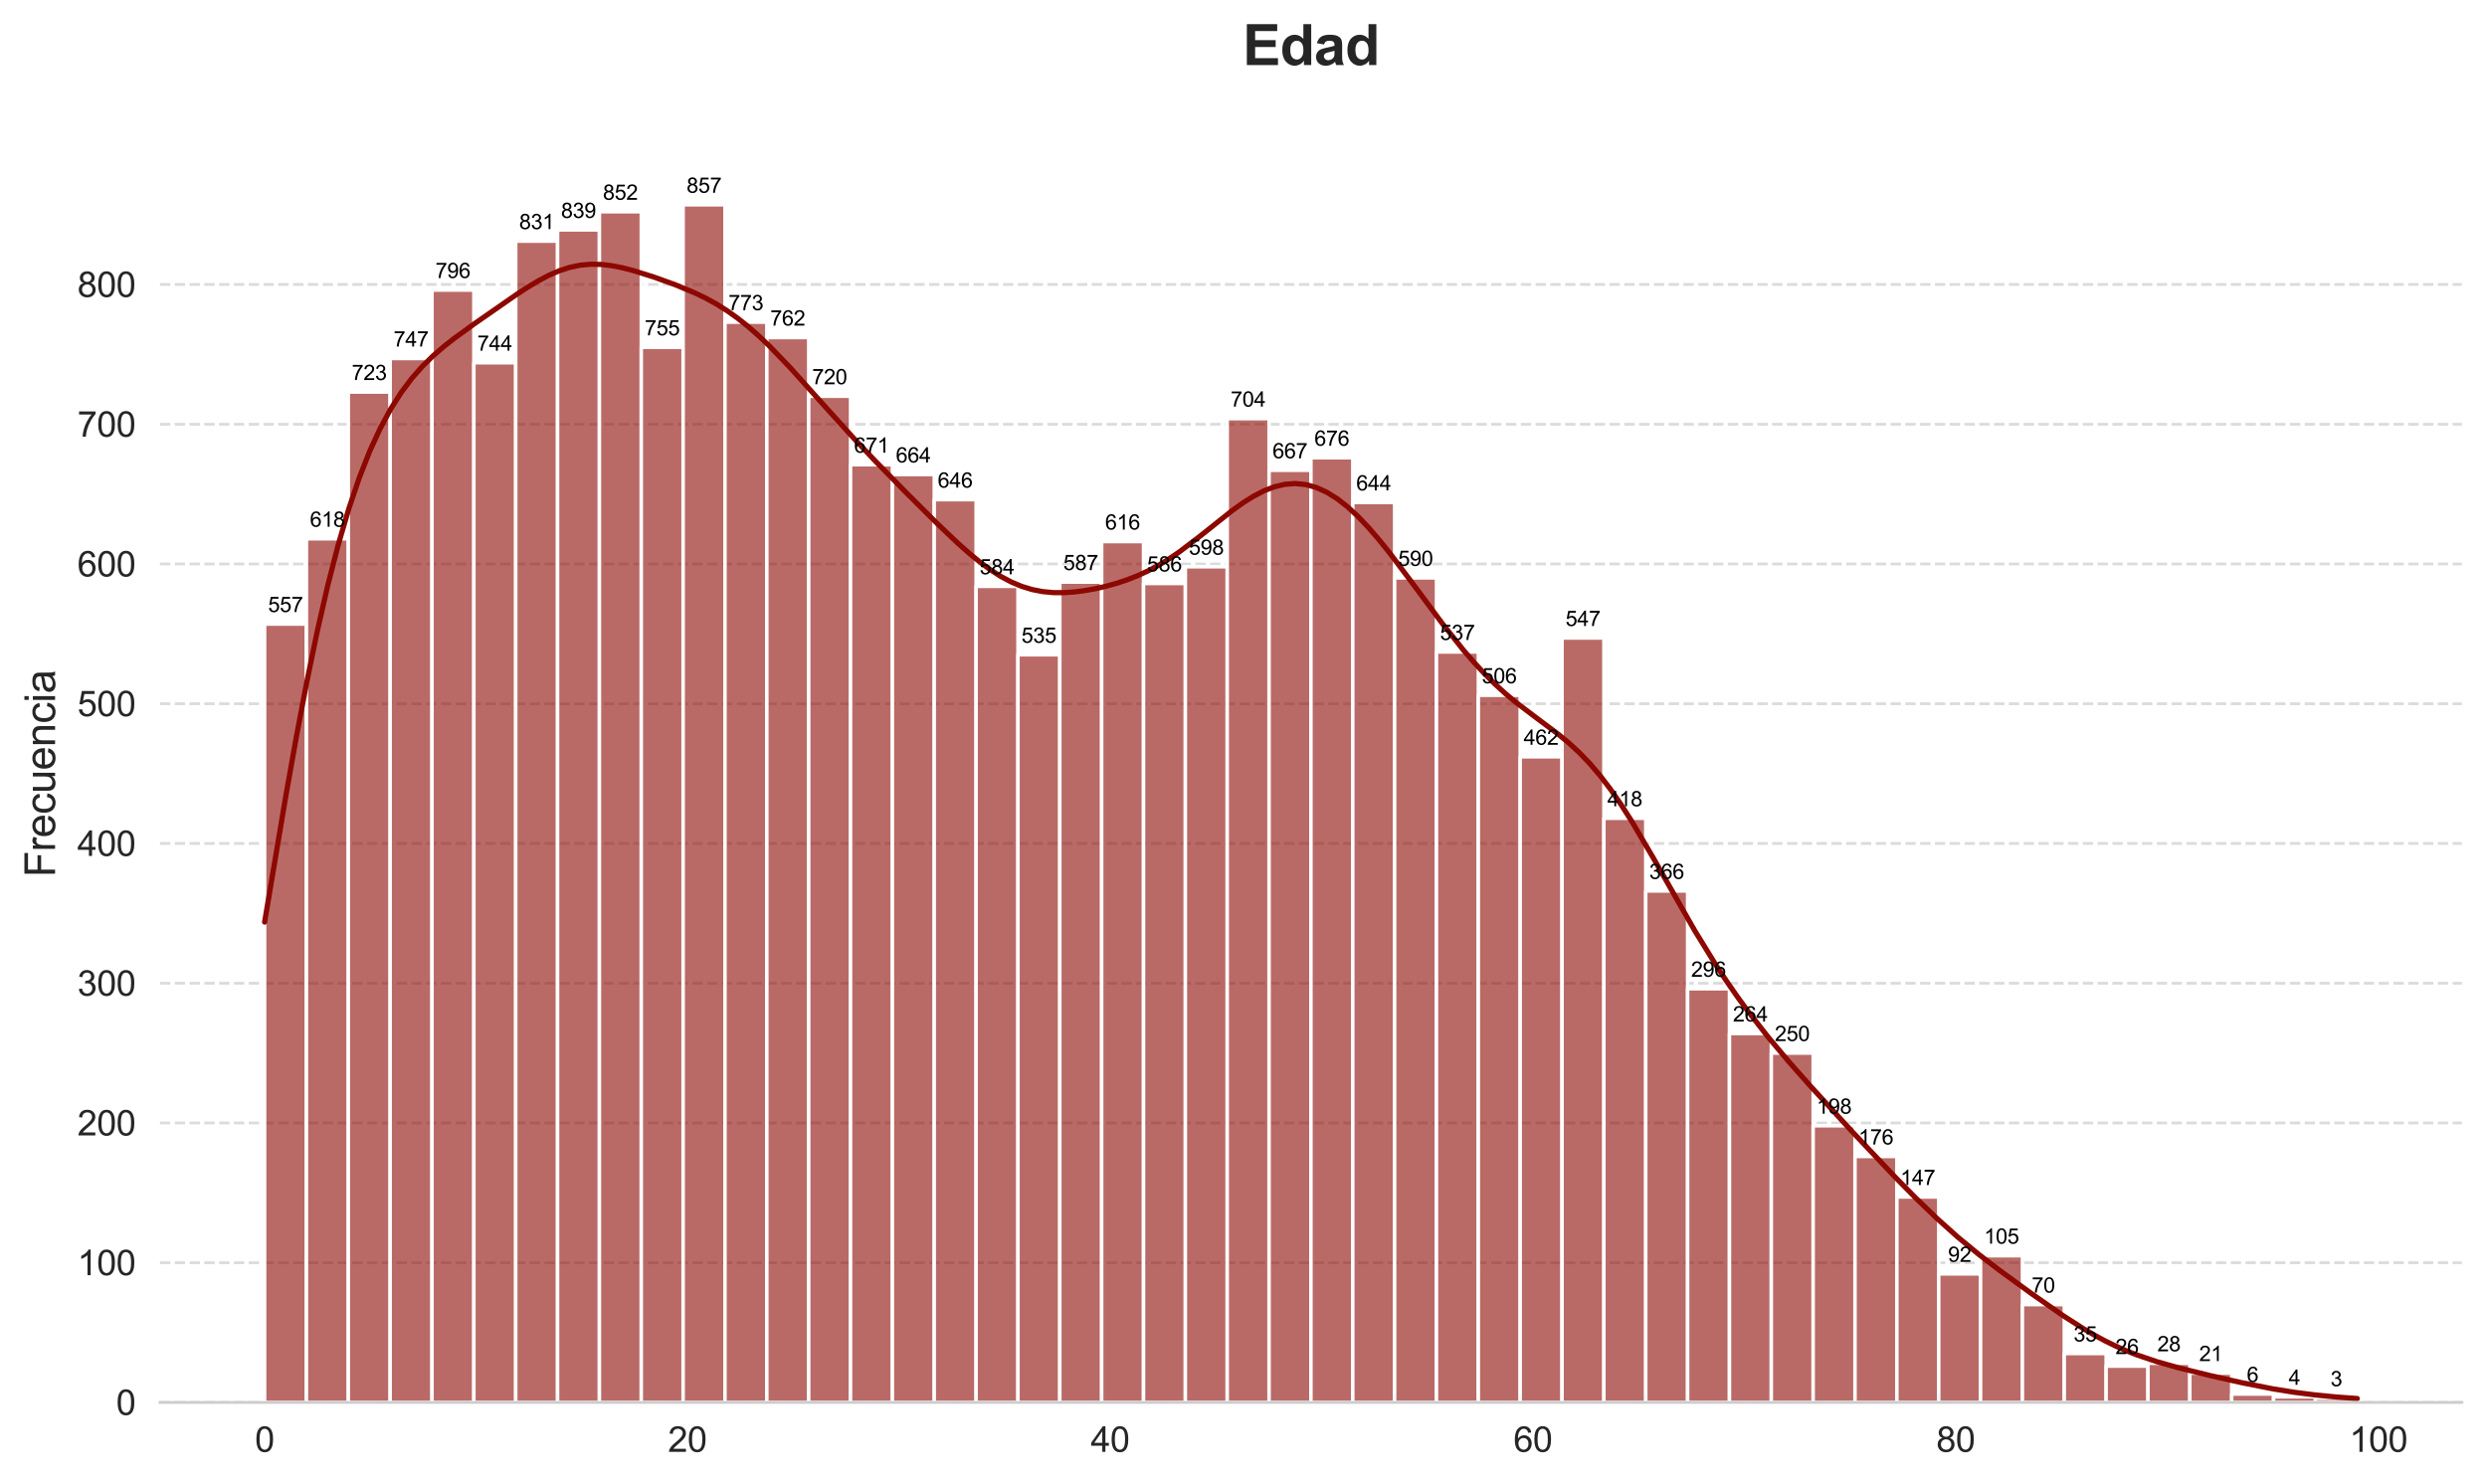 <?xml version="1.0" encoding="utf-8" standalone="no"?>
<!DOCTYPE svg PUBLIC "-//W3C//DTD SVG 1.1//EN"
  "http://www.w3.org/Graphics/SVG/1.1/DTD/svg11.dtd">
<svg xmlns:xlink="http://www.w3.org/1999/xlink" width="712.917pt" height="425.434pt" viewBox="0 0 712.917 425.434" xmlns="http://www.w3.org/2000/svg" version="1.1">
 <defs>
  <style type="text/css">*{stroke-linejoin: round; stroke-linecap: butt}</style>
 </defs>
 <g id="figure_1">
  <g id="patch_1">
   <path d="M 0 425.434 
L 712.917 425.434 
L 712.917 0 
L 0 0 
z
" style="fill: #ffffff"/>
  </g>
  <g id="axes_1">
   <g id="patch_2">
    <path d="M 45.857 402.089 
L 705.717 402.089 
L 705.717 41.553 
L 45.857 41.553 
z
" style="fill: #ffffff"/>
   </g>
   <g id="matplotlib.axis_1">
    <g id="xtick_1">
     <g id="line2d_1">
      <path d="M 75.851 402.089 
L 75.851 41.553 
" clip-path="url(#p0d37d8913e)" style="fill: none; stroke-dasharray: 2.96,1.28; stroke-dashoffset: 0; stroke: #cccccc; stroke-opacity: 0; stroke-width: 0.8"/>
     </g>
     <g id="text_1">
      <!-- 0 -->
      <g style="fill: #262626" transform="translate(73.07 416.247) scale(0.1 -0.1)">
       <defs>
        <path id="ArialMT-30" d="M 266 2259 
Q 266 3072 433 3567 
Q 600 4063 929 4331 
Q 1259 4600 1759 4600 
Q 2128 4600 2406 4451 
Q 2684 4303 2865 4023 
Q 3047 3744 3150 3342 
Q 3253 2941 3253 2259 
Q 3253 1453 3087 958 
Q 2922 463 2592 192 
Q 2263 -78 1759 -78 
Q 1097 -78 719 397 
Q 266 969 266 2259 
z
M 844 2259 
Q 844 1131 1108 757 
Q 1372 384 1759 384 
Q 2147 384 2411 759 
Q 2675 1134 2675 2259 
Q 2675 3391 2411 3762 
Q 2147 4134 1753 4134 
Q 1366 4134 1134 3806 
Q 844 3388 844 2259 
z
" transform="scale(0.016)"/>
       </defs>
       <use xlink:href="#ArialMT-30"/>
      </g>
     </g>
    </g>
    <g id="xtick_2">
     <g id="line2d_2">
      <path d="M 197.037 402.089 
L 197.037 41.553 
" clip-path="url(#p0d37d8913e)" style="fill: none; stroke-dasharray: 2.96,1.28; stroke-dashoffset: 0; stroke: #cccccc; stroke-opacity: 0; stroke-width: 0.8"/>
     </g>
     <g id="text_2">
      <!-- 20 -->
      <g style="fill: #262626" transform="translate(191.476 416.247) scale(0.1 -0.1)">
       <defs>
        <path id="ArialMT-32" d="M 3222 541 
L 3222 0 
L 194 0 
Q 188 203 259 391 
Q 375 700 629 1000 
Q 884 1300 1366 1694 
Q 2113 2306 2375 2664 
Q 2638 3022 2638 3341 
Q 2638 3675 2398 3904 
Q 2159 4134 1775 4134 
Q 1369 4134 1125 3890 
Q 881 3647 878 3216 
L 300 3275 
Q 359 3922 746 4261 
Q 1134 4600 1788 4600 
Q 2447 4600 2831 4234 
Q 3216 3869 3216 3328 
Q 3216 3053 3103 2787 
Q 2991 2522 2730 2228 
Q 2469 1934 1863 1422 
Q 1356 997 1212 845 
Q 1069 694 975 541 
L 3222 541 
z
" transform="scale(0.016)"/>
       </defs>
       <use xlink:href="#ArialMT-32"/>
       <use xlink:href="#ArialMT-30" transform="translate(55.615 0)"/>
      </g>
     </g>
    </g>
    <g id="xtick_3">
     <g id="line2d_3">
      <path d="M 318.224 402.089 
L 318.224 41.553 
" clip-path="url(#p0d37d8913e)" style="fill: none; stroke-dasharray: 2.96,1.28; stroke-dashoffset: 0; stroke: #cccccc; stroke-opacity: 0; stroke-width: 0.8"/>
     </g>
     <g id="text_3">
      <!-- 40 -->
      <g style="fill: #262626" transform="translate(312.663 416.247) scale(0.1 -0.1)">
       <defs>
        <path id="ArialMT-34" d="M 2069 0 
L 2069 1097 
L 81 1097 
L 81 1613 
L 2172 4581 
L 2631 4581 
L 2631 1613 
L 3250 1613 
L 3250 1097 
L 2631 1097 
L 2631 0 
L 2069 0 
z
M 2069 1613 
L 2069 3678 
L 634 1613 
L 2069 1613 
z
" transform="scale(0.016)"/>
       </defs>
       <use xlink:href="#ArialMT-34"/>
       <use xlink:href="#ArialMT-30" transform="translate(55.615 0)"/>
      </g>
     </g>
    </g>
    <g id="xtick_4">
     <g id="line2d_4">
      <path d="M 439.41 402.089 
L 439.41 41.553 
" clip-path="url(#p0d37d8913e)" style="fill: none; stroke-dasharray: 2.96,1.28; stroke-dashoffset: 0; stroke: #cccccc; stroke-opacity: 0; stroke-width: 0.8"/>
     </g>
     <g id="text_4">
      <!-- 60 -->
      <g style="fill: #262626" transform="translate(433.849 416.247) scale(0.1 -0.1)">
       <defs>
        <path id="ArialMT-36" d="M 3184 3459 
L 2625 3416 
Q 2550 3747 2413 3897 
Q 2184 4138 1850 4138 
Q 1581 4138 1378 3988 
Q 1113 3794 959 3422 
Q 806 3050 800 2363 
Q 1003 2672 1297 2822 
Q 1591 2972 1913 2972 
Q 2475 2972 2870 2558 
Q 3266 2144 3266 1488 
Q 3266 1056 3080 686 
Q 2894 316 2569 119 
Q 2244 -78 1831 -78 
Q 1128 -78 684 439 
Q 241 956 241 2144 
Q 241 3472 731 4075 
Q 1159 4600 1884 4600 
Q 2425 4600 2770 4297 
Q 3116 3994 3184 3459 
z
M 888 1484 
Q 888 1194 1011 928 
Q 1134 663 1356 523 
Q 1578 384 1822 384 
Q 2178 384 2434 671 
Q 2691 959 2691 1453 
Q 2691 1928 2437 2201 
Q 2184 2475 1800 2475 
Q 1419 2475 1153 2201 
Q 888 1928 888 1484 
z
" transform="scale(0.016)"/>
       </defs>
       <use xlink:href="#ArialMT-36"/>
       <use xlink:href="#ArialMT-30" transform="translate(55.615 0)"/>
      </g>
     </g>
    </g>
    <g id="xtick_5">
     <g id="line2d_5">
      <path d="M 560.596 402.089 
L 560.596 41.553 
" clip-path="url(#p0d37d8913e)" style="fill: none; stroke-dasharray: 2.96,1.28; stroke-dashoffset: 0; stroke: #cccccc; stroke-opacity: 0; stroke-width: 0.8"/>
     </g>
     <g id="text_5">
      <!-- 80 -->
      <g style="fill: #262626" transform="translate(555.036 416.247) scale(0.1 -0.1)">
       <defs>
        <path id="ArialMT-38" d="M 1131 2484 
Q 781 2613 612 2850 
Q 444 3088 444 3419 
Q 444 3919 803 4259 
Q 1163 4600 1759 4600 
Q 2359 4600 2725 4251 
Q 3091 3903 3091 3403 
Q 3091 3084 2923 2848 
Q 2756 2613 2416 2484 
Q 2838 2347 3058 2040 
Q 3278 1734 3278 1309 
Q 3278 722 2862 322 
Q 2447 -78 1769 -78 
Q 1091 -78 675 323 
Q 259 725 259 1325 
Q 259 1772 486 2073 
Q 713 2375 1131 2484 
z
M 1019 3438 
Q 1019 3113 1228 2906 
Q 1438 2700 1772 2700 
Q 2097 2700 2305 2904 
Q 2513 3109 2513 3406 
Q 2513 3716 2298 3927 
Q 2084 4138 1766 4138 
Q 1444 4138 1231 3931 
Q 1019 3725 1019 3438 
z
M 838 1322 
Q 838 1081 952 856 
Q 1066 631 1291 507 
Q 1516 384 1775 384 
Q 2178 384 2440 643 
Q 2703 903 2703 1303 
Q 2703 1709 2433 1975 
Q 2163 2241 1756 2241 
Q 1359 2241 1098 1978 
Q 838 1716 838 1322 
z
" transform="scale(0.016)"/>
       </defs>
       <use xlink:href="#ArialMT-38"/>
       <use xlink:href="#ArialMT-30" transform="translate(55.615 0)"/>
      </g>
     </g>
    </g>
    <g id="xtick_6">
     <g id="line2d_6">
      <path d="M 681.783 402.089 
L 681.783 41.553 
" clip-path="url(#p0d37d8913e)" style="fill: none; stroke-dasharray: 2.96,1.28; stroke-dashoffset: 0; stroke: #cccccc; stroke-opacity: 0; stroke-width: 0.8"/>
     </g>
     <g id="text_6">
      <!-- 100 -->
      <g style="fill: #262626" transform="translate(673.441 416.247) scale(0.1 -0.1)">
       <defs>
        <path id="ArialMT-31" d="M 2384 0 
L 1822 0 
L 1822 3584 
Q 1619 3391 1289 3197 
Q 959 3003 697 2906 
L 697 3450 
Q 1169 3672 1522 3987 
Q 1875 4303 2022 4600 
L 2384 4600 
L 2384 0 
z
" transform="scale(0.016)"/>
       </defs>
       <use xlink:href="#ArialMT-31"/>
       <use xlink:href="#ArialMT-30" transform="translate(55.615 0)"/>
       <use xlink:href="#ArialMT-30" transform="translate(111.23 0)"/>
      </g>
     </g>
    </g>
   </g>
   <g id="matplotlib.axis_2">
    <g id="ytick_1">
     <g id="line2d_7">
      <path d="M 45.857 402.089 
L 705.717 402.089 
" clip-path="url(#p0d37d8913e)" style="fill: none; stroke-dasharray: 2.96,1.28; stroke-dashoffset: 0; stroke: #cccccc; stroke-opacity: 0.7; stroke-width: 0.8"/>
     </g>
     <g id="text_7">
      <!-- 0 -->
      <g style="fill: #262626" transform="translate(33.296 405.668) scale(0.1 -0.1)">
       <use xlink:href="#ArialMT-30"/>
      </g>
     </g>
    </g>
    <g id="ytick_2">
     <g id="line2d_8">
      <path d="M 45.857 362.023 
L 705.717 362.023 
" clip-path="url(#p0d37d8913e)" style="fill: none; stroke-dasharray: 2.96,1.28; stroke-dashoffset: 0; stroke: #cccccc; stroke-opacity: 0.7; stroke-width: 0.8"/>
     </g>
     <g id="text_8">
      <!-- 100 -->
      <g style="fill: #262626" transform="translate(22.174 365.602) scale(0.1 -0.1)">
       <use xlink:href="#ArialMT-31"/>
       <use xlink:href="#ArialMT-30" transform="translate(55.615 0)"/>
       <use xlink:href="#ArialMT-30" transform="translate(111.23 0)"/>
      </g>
     </g>
    </g>
    <g id="ytick_3">
     <g id="line2d_9">
      <path d="M 45.857 321.957 
L 705.717 321.957 
" clip-path="url(#p0d37d8913e)" style="fill: none; stroke-dasharray: 2.96,1.28; stroke-dashoffset: 0; stroke: #cccccc; stroke-opacity: 0.7; stroke-width: 0.8"/>
     </g>
     <g id="text_9">
      <!-- 200 -->
      <g style="fill: #262626" transform="translate(22.174 325.535) scale(0.1 -0.1)">
       <use xlink:href="#ArialMT-32"/>
       <use xlink:href="#ArialMT-30" transform="translate(55.615 0)"/>
       <use xlink:href="#ArialMT-30" transform="translate(111.23 0)"/>
      </g>
     </g>
    </g>
    <g id="ytick_4">
     <g id="line2d_10">
      <path d="M 45.857 281.89 
L 705.717 281.89 
" clip-path="url(#p0d37d8913e)" style="fill: none; stroke-dasharray: 2.96,1.28; stroke-dashoffset: 0; stroke: #cccccc; stroke-opacity: 0.7; stroke-width: 0.8"/>
     </g>
     <g id="text_10">
      <!-- 300 -->
      <g style="fill: #262626" transform="translate(22.174 285.469) scale(0.1 -0.1)">
       <defs>
        <path id="ArialMT-33" d="M 269 1209 
L 831 1284 
Q 928 806 1161 595 
Q 1394 384 1728 384 
Q 2125 384 2398 659 
Q 2672 934 2672 1341 
Q 2672 1728 2419 1979 
Q 2166 2231 1775 2231 
Q 1616 2231 1378 2169 
L 1441 2663 
Q 1497 2656 1531 2656 
Q 1891 2656 2178 2843 
Q 2466 3031 2466 3422 
Q 2466 3731 2256 3934 
Q 2047 4138 1716 4138 
Q 1388 4138 1169 3931 
Q 950 3725 888 3313 
L 325 3413 
Q 428 3978 793 4289 
Q 1159 4600 1703 4600 
Q 2078 4600 2393 4439 
Q 2709 4278 2876 4000 
Q 3044 3722 3044 3409 
Q 3044 3113 2884 2869 
Q 2725 2625 2413 2481 
Q 2819 2388 3044 2092 
Q 3269 1797 3269 1353 
Q 3269 753 2831 336 
Q 2394 -81 1725 -81 
Q 1122 -81 723 278 
Q 325 638 269 1209 
z
" transform="scale(0.016)"/>
       </defs>
       <use xlink:href="#ArialMT-33"/>
       <use xlink:href="#ArialMT-30" transform="translate(55.615 0)"/>
       <use xlink:href="#ArialMT-30" transform="translate(111.23 0)"/>
      </g>
     </g>
    </g>
    <g id="ytick_5">
     <g id="line2d_11">
      <path d="M 45.857 241.824 
L 705.717 241.824 
" clip-path="url(#p0d37d8913e)" style="fill: none; stroke-dasharray: 2.96,1.28; stroke-dashoffset: 0; stroke: #cccccc; stroke-opacity: 0.7; stroke-width: 0.8"/>
     </g>
     <g id="text_11">
      <!-- 400 -->
      <g style="fill: #262626" transform="translate(22.174 245.403) scale(0.1 -0.1)">
       <use xlink:href="#ArialMT-34"/>
       <use xlink:href="#ArialMT-30" transform="translate(55.615 0)"/>
       <use xlink:href="#ArialMT-30" transform="translate(111.23 0)"/>
      </g>
     </g>
    </g>
    <g id="ytick_6">
     <g id="line2d_12">
      <path d="M 45.857 201.758 
L 705.717 201.758 
" clip-path="url(#p0d37d8913e)" style="fill: none; stroke-dasharray: 2.96,1.28; stroke-dashoffset: 0; stroke: #cccccc; stroke-opacity: 0.7; stroke-width: 0.8"/>
     </g>
     <g id="text_12">
      <!-- 500 -->
      <g style="fill: #262626" transform="translate(22.174 205.337) scale(0.1 -0.1)">
       <defs>
        <path id="ArialMT-35" d="M 266 1200 
L 856 1250 
Q 922 819 1161 601 
Q 1400 384 1738 384 
Q 2144 384 2425 690 
Q 2706 997 2706 1503 
Q 2706 1984 2436 2262 
Q 2166 2541 1728 2541 
Q 1456 2541 1237 2417 
Q 1019 2294 894 2097 
L 366 2166 
L 809 4519 
L 3088 4519 
L 3088 3981 
L 1259 3981 
L 1013 2750 
Q 1425 3038 1878 3038 
Q 2478 3038 2890 2622 
Q 3303 2206 3303 1553 
Q 3303 931 2941 478 
Q 2500 -78 1738 -78 
Q 1113 -78 717 272 
Q 322 622 266 1200 
z
" transform="scale(0.016)"/>
       </defs>
       <use xlink:href="#ArialMT-35"/>
       <use xlink:href="#ArialMT-30" transform="translate(55.615 0)"/>
       <use xlink:href="#ArialMT-30" transform="translate(111.23 0)"/>
      </g>
     </g>
    </g>
    <g id="ytick_7">
     <g id="line2d_13">
      <path d="M 45.857 161.692 
L 705.717 161.692 
" clip-path="url(#p0d37d8913e)" style="fill: none; stroke-dasharray: 2.96,1.28; stroke-dashoffset: 0; stroke: #cccccc; stroke-opacity: 0.7; stroke-width: 0.8"/>
     </g>
     <g id="text_13">
      <!-- 600 -->
      <g style="fill: #262626" transform="translate(22.174 165.271) scale(0.1 -0.1)">
       <use xlink:href="#ArialMT-36"/>
       <use xlink:href="#ArialMT-30" transform="translate(55.615 0)"/>
       <use xlink:href="#ArialMT-30" transform="translate(111.23 0)"/>
      </g>
     </g>
    </g>
    <g id="ytick_8">
     <g id="line2d_14">
      <path d="M 45.857 121.625 
L 705.717 121.625 
" clip-path="url(#p0d37d8913e)" style="fill: none; stroke-dasharray: 2.96,1.28; stroke-dashoffset: 0; stroke: #cccccc; stroke-opacity: 0.7; stroke-width: 0.8"/>
     </g>
     <g id="text_14">
      <!-- 700 -->
      <g style="fill: #262626" transform="translate(22.174 125.204) scale(0.1 -0.1)">
       <defs>
        <path id="ArialMT-37" d="M 303 3981 
L 303 4522 
L 3269 4522 
L 3269 4084 
Q 2831 3619 2401 2847 
Q 1972 2075 1738 1259 
Q 1569 684 1522 0 
L 944 0 
Q 953 541 1156 1306 
Q 1359 2072 1739 2783 
Q 2119 3494 2547 3981 
L 303 3981 
z
" transform="scale(0.016)"/>
       </defs>
       <use xlink:href="#ArialMT-37"/>
       <use xlink:href="#ArialMT-30" transform="translate(55.615 0)"/>
       <use xlink:href="#ArialMT-30" transform="translate(111.23 0)"/>
      </g>
     </g>
    </g>
    <g id="ytick_9">
     <g id="line2d_15">
      <path d="M 45.857 81.559 
L 705.717 81.559 
" clip-path="url(#p0d37d8913e)" style="fill: none; stroke-dasharray: 2.96,1.28; stroke-dashoffset: 0; stroke: #cccccc; stroke-opacity: 0.7; stroke-width: 0.8"/>
     </g>
     <g id="text_15">
      <!-- 800 -->
      <g style="fill: #262626" transform="translate(22.174 85.138) scale(0.1 -0.1)">
       <use xlink:href="#ArialMT-38"/>
       <use xlink:href="#ArialMT-30" transform="translate(55.615 0)"/>
       <use xlink:href="#ArialMT-30" transform="translate(111.23 0)"/>
      </g>
     </g>
    </g>
    <g id="text_16">
     <!-- Frecuencia -->
     <g style="fill: #262626" transform="translate(15.789 251.499) rotate(-90) scale(0.12 -0.12)">
      <defs>
       <path id="ArialMT-46" d="M 525 0 
L 525 4581 
L 3616 4581 
L 3616 4041 
L 1131 4041 
L 1131 2622 
L 3281 2622 
L 3281 2081 
L 1131 2081 
L 1131 0 
L 525 0 
z
" transform="scale(0.016)"/>
       <path id="ArialMT-72" d="M 416 0 
L 416 3319 
L 922 3319 
L 922 2816 
Q 1116 3169 1280 3281 
Q 1444 3394 1641 3394 
Q 1925 3394 2219 3213 
L 2025 2691 
Q 1819 2813 1613 2813 
Q 1428 2813 1281 2702 
Q 1134 2591 1072 2394 
Q 978 2094 978 1738 
L 978 0 
L 416 0 
z
" transform="scale(0.016)"/>
       <path id="ArialMT-65" d="M 2694 1069 
L 3275 997 
Q 3138 488 2766 206 
Q 2394 -75 1816 -75 
Q 1088 -75 661 373 
Q 234 822 234 1631 
Q 234 2469 665 2931 
Q 1097 3394 1784 3394 
Q 2450 3394 2872 2941 
Q 3294 2488 3294 1666 
Q 3294 1616 3291 1516 
L 816 1516 
Q 847 969 1125 678 
Q 1403 388 1819 388 
Q 2128 388 2347 550 
Q 2566 713 2694 1069 
z
M 847 1978 
L 2700 1978 
Q 2663 2397 2488 2606 
Q 2219 2931 1791 2931 
Q 1403 2931 1139 2672 
Q 875 2413 847 1978 
z
" transform="scale(0.016)"/>
       <path id="ArialMT-63" d="M 2588 1216 
L 3141 1144 
Q 3050 572 2676 248 
Q 2303 -75 1759 -75 
Q 1078 -75 664 370 
Q 250 816 250 1647 
Q 250 2184 428 2587 
Q 606 2991 970 3192 
Q 1334 3394 1763 3394 
Q 2303 3394 2647 3120 
Q 2991 2847 3088 2344 
L 2541 2259 
Q 2463 2594 2264 2762 
Q 2066 2931 1784 2931 
Q 1359 2931 1093 2626 
Q 828 2322 828 1663 
Q 828 994 1084 691 
Q 1341 388 1753 388 
Q 2084 388 2306 591 
Q 2528 794 2588 1216 
z
" transform="scale(0.016)"/>
       <path id="ArialMT-75" d="M 2597 0 
L 2597 488 
Q 2209 -75 1544 -75 
Q 1250 -75 995 37 
Q 741 150 617 320 
Q 494 491 444 738 
Q 409 903 409 1263 
L 409 3319 
L 972 3319 
L 972 1478 
Q 972 1038 1006 884 
Q 1059 663 1231 536 
Q 1403 409 1656 409 
Q 1909 409 2131 539 
Q 2353 669 2445 892 
Q 2538 1116 2538 1541 
L 2538 3319 
L 3100 3319 
L 3100 0 
L 2597 0 
z
" transform="scale(0.016)"/>
       <path id="ArialMT-6e" d="M 422 0 
L 422 3319 
L 928 3319 
L 928 2847 
Q 1294 3394 1984 3394 
Q 2284 3394 2536 3286 
Q 2788 3178 2913 3003 
Q 3038 2828 3088 2588 
Q 3119 2431 3119 2041 
L 3119 0 
L 2556 0 
L 2556 2019 
Q 2556 2363 2490 2533 
Q 2425 2703 2258 2804 
Q 2091 2906 1866 2906 
Q 1506 2906 1245 2678 
Q 984 2450 984 1813 
L 984 0 
L 422 0 
z
" transform="scale(0.016)"/>
       <path id="ArialMT-69" d="M 425 3934 
L 425 4581 
L 988 4581 
L 988 3934 
L 425 3934 
z
M 425 0 
L 425 3319 
L 988 3319 
L 988 0 
L 425 0 
z
" transform="scale(0.016)"/>
       <path id="ArialMT-61" d="M 2588 409 
Q 2275 144 1986 34 
Q 1697 -75 1366 -75 
Q 819 -75 525 192 
Q 231 459 231 875 
Q 231 1119 342 1320 
Q 453 1522 633 1644 
Q 813 1766 1038 1828 
Q 1203 1872 1538 1913 
Q 2219 1994 2541 2106 
Q 2544 2222 2544 2253 
Q 2544 2597 2384 2738 
Q 2169 2928 1744 2928 
Q 1347 2928 1158 2789 
Q 969 2650 878 2297 
L 328 2372 
Q 403 2725 575 2942 
Q 747 3159 1072 3276 
Q 1397 3394 1825 3394 
Q 2250 3394 2515 3294 
Q 2781 3194 2906 3042 
Q 3031 2891 3081 2659 
Q 3109 2516 3109 2141 
L 3109 1391 
Q 3109 606 3145 398 
Q 3181 191 3288 0 
L 2700 0 
Q 2613 175 2588 409 
z
M 2541 1666 
Q 2234 1541 1622 1453 
Q 1275 1403 1131 1340 
Q 988 1278 909 1158 
Q 831 1038 831 891 
Q 831 666 1001 516 
Q 1172 366 1500 366 
Q 1825 366 2078 508 
Q 2331 650 2450 897 
Q 2541 1088 2541 1459 
L 2541 1666 
z
" transform="scale(0.016)"/>
      </defs>
      <use xlink:href="#ArialMT-46"/>
      <use xlink:href="#ArialMT-72" transform="translate(61.084 0)"/>
      <use xlink:href="#ArialMT-65" transform="translate(94.385 0)"/>
      <use xlink:href="#ArialMT-63" transform="translate(150 0)"/>
      <use xlink:href="#ArialMT-75" transform="translate(200 0)"/>
      <use xlink:href="#ArialMT-65" transform="translate(255.615 0)"/>
      <use xlink:href="#ArialMT-6e" transform="translate(311.23 0)"/>
      <use xlink:href="#ArialMT-63" transform="translate(366.846 0)"/>
      <use xlink:href="#ArialMT-69" transform="translate(416.846 0)"/>
      <use xlink:href="#ArialMT-61" transform="translate(439.062 0)"/>
     </g>
    </g>
   </g>
   <g id="patch_3">
    <path d="M 75.851 402.089 
L 87.848 402.089 
L 87.848 178.92 
L 75.851 178.92 
z
" clip-path="url(#p0d37d8913e)" style="fill: #8c0800; fill-opacity: 0.6; stroke: #ffffff; stroke-linejoin: miter"/>
   </g>
   <g id="patch_4">
    <path d="M 87.848 402.089 
L 99.846 402.089 
L 99.846 154.48 
L 87.848 154.48 
z
" clip-path="url(#p0d37d8913e)" style="fill: #8c0800; fill-opacity: 0.6; stroke: #ffffff; stroke-linejoin: miter"/>
   </g>
   <g id="patch_5">
    <path d="M 99.846 402.089 
L 111.843 402.089 
L 111.843 112.41 
L 99.846 112.41 
z
" clip-path="url(#p0d37d8913e)" style="fill: #8c0800; fill-opacity: 0.6; stroke: #ffffff; stroke-linejoin: miter"/>
   </g>
   <g id="patch_6">
    <path d="M 111.843 402.089 
L 123.841 402.089 
L 123.841 102.794 
L 111.843 102.794 
z
" clip-path="url(#p0d37d8913e)" style="fill: #8c0800; fill-opacity: 0.6; stroke: #ffffff; stroke-linejoin: miter"/>
   </g>
   <g id="patch_7">
    <path d="M 123.841 402.089 
L 135.838 402.089 
L 135.838 83.162 
L 123.841 83.162 
z
" clip-path="url(#p0d37d8913e)" style="fill: #8c0800; fill-opacity: 0.6; stroke: #ffffff; stroke-linejoin: miter"/>
   </g>
   <g id="patch_8">
    <path d="M 135.838 402.089 
L 147.836 402.089 
L 147.836 103.996 
L 135.838 103.996 
z
" clip-path="url(#p0d37d8913e)" style="fill: #8c0800; fill-opacity: 0.6; stroke: #ffffff; stroke-linejoin: miter"/>
   </g>
   <g id="patch_9">
    <path d="M 147.836 402.089 
L 159.833 402.089 
L 159.833 69.139 
L 147.836 69.139 
z
" clip-path="url(#p0d37d8913e)" style="fill: #8c0800; fill-opacity: 0.6; stroke: #ffffff; stroke-linejoin: miter"/>
   </g>
   <g id="patch_10">
    <path d="M 159.833 402.089 
L 171.83 402.089 
L 171.83 65.933 
L 159.833 65.933 
z
" clip-path="url(#p0d37d8913e)" style="fill: #8c0800; fill-opacity: 0.6; stroke: #ffffff; stroke-linejoin: miter"/>
   </g>
   <g id="patch_11">
    <path d="M 171.83 402.089 
L 183.828 402.089 
L 183.828 60.725 
L 171.83 60.725 
z
" clip-path="url(#p0d37d8913e)" style="fill: #8c0800; fill-opacity: 0.6; stroke: #ffffff; stroke-linejoin: miter"/>
   </g>
   <g id="patch_12">
    <path d="M 183.828 402.089 
L 195.825 402.089 
L 195.825 99.589 
L 183.828 99.589 
z
" clip-path="url(#p0d37d8913e)" style="fill: #8c0800; fill-opacity: 0.6; stroke: #ffffff; stroke-linejoin: miter"/>
   </g>
   <g id="patch_13">
    <path d="M 195.825 402.089 
L 207.823 402.089 
L 207.823 58.721 
L 195.825 58.721 
z
" clip-path="url(#p0d37d8913e)" style="fill: #8c0800; fill-opacity: 0.6; stroke: #ffffff; stroke-linejoin: miter"/>
   </g>
   <g id="patch_14">
    <path d="M 207.823 402.089 
L 219.82 402.089 
L 219.82 92.377 
L 207.823 92.377 
z
" clip-path="url(#p0d37d8913e)" style="fill: #8c0800; fill-opacity: 0.6; stroke: #ffffff; stroke-linejoin: miter"/>
   </g>
   <g id="patch_15">
    <path d="M 219.82 402.089 
L 231.818 402.089 
L 231.818 96.784 
L 219.82 96.784 
z
" clip-path="url(#p0d37d8913e)" style="fill: #8c0800; fill-opacity: 0.6; stroke: #ffffff; stroke-linejoin: miter"/>
   </g>
   <g id="patch_16">
    <path d="M 231.818 402.089 
L 243.815 402.089 
L 243.815 113.612 
L 231.818 113.612 
z
" clip-path="url(#p0d37d8913e)" style="fill: #8c0800; fill-opacity: 0.6; stroke: #ffffff; stroke-linejoin: miter"/>
   </g>
   <g id="patch_17">
    <path d="M 243.815 402.089 
L 255.813 402.089 
L 255.813 133.245 
L 243.815 133.245 
z
" clip-path="url(#p0d37d8913e)" style="fill: #8c0800; fill-opacity: 0.6; stroke: #ffffff; stroke-linejoin: miter"/>
   </g>
   <g id="patch_18">
    <path d="M 255.813 402.089 
L 267.81 402.089 
L 267.81 136.049 
L 255.813 136.049 
z
" clip-path="url(#p0d37d8913e)" style="fill: #8c0800; fill-opacity: 0.6; stroke: #ffffff; stroke-linejoin: miter"/>
   </g>
   <g id="patch_19">
    <path d="M 267.81 402.089 
L 279.808 402.089 
L 279.808 143.261 
L 267.81 143.261 
z
" clip-path="url(#p0d37d8913e)" style="fill: #8c0800; fill-opacity: 0.6; stroke: #ffffff; stroke-linejoin: miter"/>
   </g>
   <g id="patch_20">
    <path d="M 279.808 402.089 
L 291.805 402.089 
L 291.805 168.102 
L 279.808 168.102 
z
" clip-path="url(#p0d37d8913e)" style="fill: #8c0800; fill-opacity: 0.6; stroke: #ffffff; stroke-linejoin: miter"/>
   </g>
   <g id="patch_21">
    <path d="M 291.805 402.089 
L 303.802 402.089 
L 303.802 187.735 
L 291.805 187.735 
z
" clip-path="url(#p0d37d8913e)" style="fill: #8c0800; fill-opacity: 0.6; stroke: #ffffff; stroke-linejoin: miter"/>
   </g>
   <g id="patch_22">
    <path d="M 303.802 402.089 
L 315.8 402.089 
L 315.8 166.9 
L 303.802 166.9 
z
" clip-path="url(#p0d37d8913e)" style="fill: #8c0800; fill-opacity: 0.6; stroke: #ffffff; stroke-linejoin: miter"/>
   </g>
   <g id="patch_23">
    <path d="M 315.8 402.089 
L 327.797 402.089 
L 327.797 155.281 
L 315.8 155.281 
z
" clip-path="url(#p0d37d8913e)" style="fill: #8c0800; fill-opacity: 0.6; stroke: #ffffff; stroke-linejoin: miter"/>
   </g>
   <g id="patch_24">
    <path d="M 327.797 402.089 
L 339.795 402.089 
L 339.795 167.301 
L 327.797 167.301 
z
" clip-path="url(#p0d37d8913e)" style="fill: #8c0800; fill-opacity: 0.6; stroke: #ffffff; stroke-linejoin: miter"/>
   </g>
   <g id="patch_25">
    <path d="M 339.795 402.089 
L 351.792 402.089 
L 351.792 162.493 
L 339.795 162.493 
z
" clip-path="url(#p0d37d8913e)" style="fill: #8c0800; fill-opacity: 0.6; stroke: #ffffff; stroke-linejoin: miter"/>
   </g>
   <g id="patch_26">
    <path d="M 351.792 402.089 
L 363.79 402.089 
L 363.79 120.023 
L 351.792 120.023 
z
" clip-path="url(#p0d37d8913e)" style="fill: #8c0800; fill-opacity: 0.6; stroke: #ffffff; stroke-linejoin: miter"/>
   </g>
   <g id="patch_27">
    <path d="M 363.79 402.089 
L 375.787 402.089 
L 375.787 134.847 
L 363.79 134.847 
z
" clip-path="url(#p0d37d8913e)" style="fill: #8c0800; fill-opacity: 0.6; stroke: #ffffff; stroke-linejoin: miter"/>
   </g>
   <g id="patch_28">
    <path d="M 375.787 402.089 
L 387.785 402.089 
L 387.785 131.241 
L 375.787 131.241 
z
" clip-path="url(#p0d37d8913e)" style="fill: #8c0800; fill-opacity: 0.6; stroke: #ffffff; stroke-linejoin: miter"/>
   </g>
   <g id="patch_29">
    <path d="M 387.785 402.089 
L 399.782 402.089 
L 399.782 144.062 
L 387.785 144.062 
z
" clip-path="url(#p0d37d8913e)" style="fill: #8c0800; fill-opacity: 0.6; stroke: #ffffff; stroke-linejoin: miter"/>
   </g>
   <g id="patch_30">
    <path d="M 399.782 402.089 
L 411.78 402.089 
L 411.78 165.698 
L 399.782 165.698 
z
" clip-path="url(#p0d37d8913e)" style="fill: #8c0800; fill-opacity: 0.6; stroke: #ffffff; stroke-linejoin: miter"/>
   </g>
   <g id="patch_31">
    <path d="M 411.78 402.089 
L 423.777 402.089 
L 423.777 186.933 
L 411.78 186.933 
z
" clip-path="url(#p0d37d8913e)" style="fill: #8c0800; fill-opacity: 0.6; stroke: #ffffff; stroke-linejoin: miter"/>
   </g>
   <g id="patch_32">
    <path d="M 423.777 402.089 
L 435.774 402.089 
L 435.774 199.354 
L 423.777 199.354 
z
" clip-path="url(#p0d37d8913e)" style="fill: #8c0800; fill-opacity: 0.6; stroke: #ffffff; stroke-linejoin: miter"/>
   </g>
   <g id="patch_33">
    <path d="M 435.774 402.089 
L 447.772 402.089 
L 447.772 216.983 
L 435.774 216.983 
z
" clip-path="url(#p0d37d8913e)" style="fill: #8c0800; fill-opacity: 0.6; stroke: #ffffff; stroke-linejoin: miter"/>
   </g>
   <g id="patch_34">
    <path d="M 447.772 402.089 
L 459.769 402.089 
L 459.769 182.927 
L 447.772 182.927 
z
" clip-path="url(#p0d37d8913e)" style="fill: #8c0800; fill-opacity: 0.6; stroke: #ffffff; stroke-linejoin: miter"/>
   </g>
   <g id="patch_35">
    <path d="M 459.769 402.089 
L 471.767 402.089 
L 471.767 234.612 
L 459.769 234.612 
z
" clip-path="url(#p0d37d8913e)" style="fill: #8c0800; fill-opacity: 0.6; stroke: #ffffff; stroke-linejoin: miter"/>
   </g>
   <g id="patch_36">
    <path d="M 471.767 402.089 
L 483.764 402.089 
L 483.764 255.447 
L 471.767 255.447 
z
" clip-path="url(#p0d37d8913e)" style="fill: #8c0800; fill-opacity: 0.6; stroke: #ffffff; stroke-linejoin: miter"/>
   </g>
   <g id="patch_37">
    <path d="M 483.764 402.089 
L 495.762 402.089 
L 495.762 283.493 
L 483.764 283.493 
z
" clip-path="url(#p0d37d8913e)" style="fill: #8c0800; fill-opacity: 0.6; stroke: #ffffff; stroke-linejoin: miter"/>
   </g>
   <g id="patch_38">
    <path d="M 495.762 402.089 
L 507.759 402.089 
L 507.759 296.314 
L 495.762 296.314 
z
" clip-path="url(#p0d37d8913e)" style="fill: #8c0800; fill-opacity: 0.6; stroke: #ffffff; stroke-linejoin: miter"/>
   </g>
   <g id="patch_39">
    <path d="M 507.759 402.089 
L 519.757 402.089 
L 519.757 301.923 
L 507.759 301.923 
z
" clip-path="url(#p0d37d8913e)" style="fill: #8c0800; fill-opacity: 0.6; stroke: #ffffff; stroke-linejoin: miter"/>
   </g>
   <g id="patch_40">
    <path d="M 519.757 402.089 
L 531.754 402.089 
L 531.754 322.758 
L 519.757 322.758 
z
" clip-path="url(#p0d37d8913e)" style="fill: #8c0800; fill-opacity: 0.6; stroke: #ffffff; stroke-linejoin: miter"/>
   </g>
   <g id="patch_41">
    <path d="M 531.754 402.089 
L 543.752 402.089 
L 543.752 331.572 
L 531.754 331.572 
z
" clip-path="url(#p0d37d8913e)" style="fill: #8c0800; fill-opacity: 0.6; stroke: #ffffff; stroke-linejoin: miter"/>
   </g>
   <g id="patch_42">
    <path d="M 543.752 402.089 
L 555.749 402.089 
L 555.749 343.192 
L 543.752 343.192 
z
" clip-path="url(#p0d37d8913e)" style="fill: #8c0800; fill-opacity: 0.6; stroke: #ffffff; stroke-linejoin: miter"/>
   </g>
   <g id="patch_43">
    <path d="M 555.749 402.089 
L 567.746 402.089 
L 567.746 365.228 
L 555.749 365.228 
z
" clip-path="url(#p0d37d8913e)" style="fill: #8c0800; fill-opacity: 0.6; stroke: #ffffff; stroke-linejoin: miter"/>
   </g>
   <g id="patch_44">
    <path d="M 567.746 402.089 
L 579.744 402.089 
L 579.744 360.019 
L 567.746 360.019 
z
" clip-path="url(#p0d37d8913e)" style="fill: #8c0800; fill-opacity: 0.6; stroke: #ffffff; stroke-linejoin: miter"/>
   </g>
   <g id="patch_45">
    <path d="M 579.744 402.089 
L 591.741 402.089 
L 591.741 374.043 
L 579.744 374.043 
z
" clip-path="url(#p0d37d8913e)" style="fill: #8c0800; fill-opacity: 0.6; stroke: #ffffff; stroke-linejoin: miter"/>
   </g>
   <g id="patch_46">
    <path d="M 591.741 402.089 
L 603.739 402.089 
L 603.739 388.066 
L 591.741 388.066 
z
" clip-path="url(#p0d37d8913e)" style="fill: #8c0800; fill-opacity: 0.6; stroke: #ffffff; stroke-linejoin: miter"/>
   </g>
   <g id="patch_47">
    <path d="M 603.739 402.089 
L 615.736 402.089 
L 615.736 391.672 
L 603.739 391.672 
z
" clip-path="url(#p0d37d8913e)" style="fill: #8c0800; fill-opacity: 0.6; stroke: #ffffff; stroke-linejoin: miter"/>
   </g>
   <g id="patch_48">
    <path d="M 615.736 402.089 
L 627.734 402.089 
L 627.734 390.87 
L 615.736 390.87 
z
" clip-path="url(#p0d37d8913e)" style="fill: #8c0800; fill-opacity: 0.6; stroke: #ffffff; stroke-linejoin: miter"/>
   </g>
   <g id="patch_49">
    <path d="M 627.734 402.089 
L 639.731 402.089 
L 639.731 393.675 
L 627.734 393.675 
z
" clip-path="url(#p0d37d8913e)" style="fill: #8c0800; fill-opacity: 0.6; stroke: #ffffff; stroke-linejoin: miter"/>
   </g>
   <g id="patch_50">
    <path d="M 639.731 402.089 
L 651.729 402.089 
L 651.729 399.685 
L 639.731 399.685 
z
" clip-path="url(#p0d37d8913e)" style="fill: #8c0800; fill-opacity: 0.6; stroke: #ffffff; stroke-linejoin: miter"/>
   </g>
   <g id="patch_51">
    <path d="M 651.729 402.089 
L 663.726 402.089 
L 663.726 400.486 
L 651.729 400.486 
z
" clip-path="url(#p0d37d8913e)" style="fill: #8c0800; fill-opacity: 0.6; stroke: #ffffff; stroke-linejoin: miter"/>
   </g>
   <g id="patch_52">
    <path d="M 663.726 402.089 
L 675.724 402.089 
L 675.724 400.887 
L 663.726 400.887 
z
" clip-path="url(#p0d37d8913e)" style="fill: #8c0800; fill-opacity: 0.6; stroke: #ffffff; stroke-linejoin: miter"/>
   </g>
   <g id="line2d_16">
    <path d="M 75.851 264.362 
L 81.88 228.521 
L 84.894 211.564 
L 87.909 195.682 
L 90.923 181.09 
L 93.937 167.915 
L 96.952 156.201 
L 99.966 145.922 
L 102.981 137.002 
L 105.995 129.33 
L 109.01 122.777 
L 112.024 117.206 
L 115.038 112.481 
L 118.053 108.468 
L 121.067 105.04 
L 124.082 102.074 
L 127.096 99.456 
L 130.111 97.081 
L 136.14 92.714 
L 148.197 84.343 
L 151.212 82.378 
L 154.226 80.564 
L 157.241 78.97 
L 160.255 77.655 
L 163.269 76.667 
L 166.284 76.033 
L 169.298 75.756 
L 172.313 75.814 
L 175.327 76.166 
L 178.342 76.757 
L 181.356 77.529 
L 187.385 79.413 
L 193.414 81.577 
L 199.443 84.088 
L 202.457 85.558 
L 205.472 87.224 
L 208.486 89.12 
L 211.5 91.267 
L 214.515 93.669 
L 217.529 96.319 
L 220.544 99.193 
L 226.573 105.471 
L 235.616 115.563 
L 244.659 125.57 
L 250.688 131.958 
L 259.731 141.204 
L 268.775 150.221 
L 274.804 155.947 
L 277.818 158.616 
L 280.832 161.088 
L 283.847 163.314 
L 286.861 165.248 
L 289.876 166.855 
L 292.89 168.118 
L 295.905 169.035 
L 298.919 169.62 
L 301.934 169.904 
L 304.948 169.924 
L 307.962 169.721 
L 310.977 169.333 
L 313.991 168.787 
L 317.006 168.095 
L 320.02 167.256 
L 323.035 166.257 
L 326.049 165.076 
L 329.063 163.691 
L 332.078 162.084 
L 335.092 160.251 
L 338.107 158.204 
L 344.136 153.608 
L 353.179 146.408 
L 356.193 144.245 
L 359.208 142.339 
L 362.222 140.764 
L 365.237 139.587 
L 368.251 138.862 
L 371.266 138.632 
L 374.28 138.923 
L 377.294 139.75 
L 380.309 141.11 
L 383.323 142.986 
L 386.338 145.346 
L 389.352 148.146 
L 392.367 151.329 
L 395.381 154.832 
L 398.395 158.588 
L 404.424 166.582 
L 413.468 178.786 
L 419.497 186.383 
L 422.511 189.879 
L 425.525 193.132 
L 428.54 196.127 
L 431.554 198.869 
L 434.569 201.384 
L 440.598 205.948 
L 446.626 210.456 
L 449.641 212.941 
L 452.655 215.709 
L 455.67 218.837 
L 458.684 222.375 
L 461.699 226.337 
L 464.713 230.707 
L 467.727 235.438 
L 473.756 245.677 
L 485.814 266.824 
L 491.843 276.617 
L 494.857 281.192 
L 497.872 285.545 
L 500.886 289.687 
L 506.915 297.414 
L 512.944 304.576 
L 518.973 311.387 
L 531.031 324.536 
L 543.088 337.303 
L 549.117 343.43 
L 555.146 349.246 
L 561.175 354.65 
L 567.204 359.62 
L 573.233 364.243 
L 582.276 370.83 
L 591.319 377.142 
L 597.348 381.014 
L 600.363 382.78 
L 603.377 384.408 
L 606.392 385.889 
L 609.406 387.222 
L 612.42 388.415 
L 618.449 390.447 
L 624.478 392.143 
L 633.521 394.374 
L 642.565 396.418 
L 651.608 398.201 
L 657.637 399.168 
L 663.666 399.935 
L 669.695 400.522 
L 675.724 400.967 
L 675.724 400.967 
" clip-path="url(#p0d37d8913e)" style="fill: none; stroke: #8c0800; stroke-width: 1.5; stroke-linecap: round"/>
   </g>
   <g id="patch_53">
    <path d="M 45.857 402.089 
L 705.717 402.089 
" style="fill: none; stroke: #cccccc; stroke-width: 0.8; stroke-linejoin: miter; stroke-linecap: square"/>
   </g>
   <g id="text_17">
    <!-- 557 -->
    <g transform="translate(76.845 175.471) scale(0.06 -0.06)">
     <use xlink:href="#ArialMT-35"/>
     <use xlink:href="#ArialMT-35" transform="translate(55.615 0)"/>
     <use xlink:href="#ArialMT-37" transform="translate(111.23 0)"/>
    </g>
   </g>
   <g id="text_18">
    <!-- 618 -->
    <g transform="translate(88.842 151.031) scale(0.06 -0.06)">
     <use xlink:href="#ArialMT-36"/>
     <use xlink:href="#ArialMT-31" transform="translate(55.615 0)"/>
     <use xlink:href="#ArialMT-38" transform="translate(111.23 0)"/>
    </g>
   </g>
   <g id="text_19">
    <!-- 723 -->
    <g transform="translate(100.84 108.961) scale(0.06 -0.06)">
     <use xlink:href="#ArialMT-37"/>
     <use xlink:href="#ArialMT-32" transform="translate(55.615 0)"/>
     <use xlink:href="#ArialMT-33" transform="translate(111.23 0)"/>
    </g>
   </g>
   <g id="text_20">
    <!-- 747 -->
    <g transform="translate(112.837 99.345) scale(0.06 -0.06)">
     <use xlink:href="#ArialMT-37"/>
     <use xlink:href="#ArialMT-34" transform="translate(55.615 0)"/>
     <use xlink:href="#ArialMT-37" transform="translate(111.23 0)"/>
    </g>
   </g>
   <g id="text_21">
    <!-- 796 -->
    <g transform="translate(124.835 79.713) scale(0.06 -0.06)">
     <defs>
      <path id="ArialMT-39" d="M 350 1059 
L 891 1109 
Q 959 728 1153 556 
Q 1347 384 1650 384 
Q 1909 384 2104 503 
Q 2300 622 2425 820 
Q 2550 1019 2634 1356 
Q 2719 1694 2719 2044 
Q 2719 2081 2716 2156 
Q 2547 1888 2255 1720 
Q 1963 1553 1622 1553 
Q 1053 1553 659 1965 
Q 266 2378 266 3053 
Q 266 3750 677 4175 
Q 1088 4600 1706 4600 
Q 2153 4600 2523 4359 
Q 2894 4119 3086 3673 
Q 3278 3228 3278 2384 
Q 3278 1506 3087 986 
Q 2897 466 2520 194 
Q 2144 -78 1638 -78 
Q 1100 -78 759 220 
Q 419 519 350 1059 
z
M 2653 3081 
Q 2653 3566 2395 3850 
Q 2138 4134 1775 4134 
Q 1400 4134 1122 3828 
Q 844 3522 844 3034 
Q 844 2597 1108 2323 
Q 1372 2050 1759 2050 
Q 2150 2050 2401 2323 
Q 2653 2597 2653 3081 
z
" transform="scale(0.016)"/>
     </defs>
     <use xlink:href="#ArialMT-37"/>
     <use xlink:href="#ArialMT-39" transform="translate(55.615 0)"/>
     <use xlink:href="#ArialMT-36" transform="translate(111.23 0)"/>
    </g>
   </g>
   <g id="text_22">
    <!-- 744 -->
    <g transform="translate(136.832 100.547) scale(0.06 -0.06)">
     <use xlink:href="#ArialMT-37"/>
     <use xlink:href="#ArialMT-34" transform="translate(55.615 0)"/>
     <use xlink:href="#ArialMT-34" transform="translate(111.23 0)"/>
    </g>
   </g>
   <g id="text_23">
    <!-- 831 -->
    <g transform="translate(148.829 65.69) scale(0.06 -0.06)">
     <use xlink:href="#ArialMT-38"/>
     <use xlink:href="#ArialMT-33" transform="translate(55.615 0)"/>
     <use xlink:href="#ArialMT-31" transform="translate(111.23 0)"/>
    </g>
   </g>
   <g id="text_24">
    <!-- 839 -->
    <g transform="translate(160.827 62.484) scale(0.06 -0.06)">
     <use xlink:href="#ArialMT-38"/>
     <use xlink:href="#ArialMT-33" transform="translate(55.615 0)"/>
     <use xlink:href="#ArialMT-39" transform="translate(111.23 0)"/>
    </g>
   </g>
   <g id="text_25">
    <!-- 852 -->
    <g transform="translate(172.824 57.276) scale(0.06 -0.06)">
     <use xlink:href="#ArialMT-38"/>
     <use xlink:href="#ArialMT-35" transform="translate(55.615 0)"/>
     <use xlink:href="#ArialMT-32" transform="translate(111.23 0)"/>
    </g>
   </g>
   <g id="text_26">
    <!-- 755 -->
    <g transform="translate(184.822 96.14) scale(0.06 -0.06)">
     <use xlink:href="#ArialMT-37"/>
     <use xlink:href="#ArialMT-35" transform="translate(55.615 0)"/>
     <use xlink:href="#ArialMT-35" transform="translate(111.23 0)"/>
    </g>
   </g>
   <g id="text_27">
    <!-- 857 -->
    <g transform="translate(196.819 55.272) scale(0.06 -0.06)">
     <use xlink:href="#ArialMT-38"/>
     <use xlink:href="#ArialMT-35" transform="translate(55.615 0)"/>
     <use xlink:href="#ArialMT-37" transform="translate(111.23 0)"/>
    </g>
   </g>
   <g id="text_28">
    <!-- 773 -->
    <g transform="translate(208.817 88.928) scale(0.06 -0.06)">
     <use xlink:href="#ArialMT-37"/>
     <use xlink:href="#ArialMT-37" transform="translate(55.615 0)"/>
     <use xlink:href="#ArialMT-33" transform="translate(111.23 0)"/>
    </g>
   </g>
   <g id="text_29">
    <!-- 762 -->
    <g transform="translate(220.814 93.335) scale(0.06 -0.06)">
     <use xlink:href="#ArialMT-37"/>
     <use xlink:href="#ArialMT-36" transform="translate(55.615 0)"/>
     <use xlink:href="#ArialMT-32" transform="translate(111.23 0)"/>
    </g>
   </g>
   <g id="text_30">
    <!-- 720 -->
    <g transform="translate(232.812 110.163) scale(0.06 -0.06)">
     <use xlink:href="#ArialMT-37"/>
     <use xlink:href="#ArialMT-32" transform="translate(55.615 0)"/>
     <use xlink:href="#ArialMT-30" transform="translate(111.23 0)"/>
    </g>
   </g>
   <g id="text_31">
    <!-- 671 -->
    <g transform="translate(244.809 129.796) scale(0.06 -0.06)">
     <use xlink:href="#ArialMT-36"/>
     <use xlink:href="#ArialMT-37" transform="translate(55.615 0)"/>
     <use xlink:href="#ArialMT-31" transform="translate(111.23 0)"/>
    </g>
   </g>
   <g id="text_32">
    <!-- 664 -->
    <g transform="translate(256.807 132.6) scale(0.06 -0.06)">
     <use xlink:href="#ArialMT-36"/>
     <use xlink:href="#ArialMT-36" transform="translate(55.615 0)"/>
     <use xlink:href="#ArialMT-34" transform="translate(111.23 0)"/>
    </g>
   </g>
   <g id="text_33">
    <!-- 646 -->
    <g transform="translate(268.804 139.812) scale(0.06 -0.06)">
     <use xlink:href="#ArialMT-36"/>
     <use xlink:href="#ArialMT-34" transform="translate(55.615 0)"/>
     <use xlink:href="#ArialMT-36" transform="translate(111.23 0)"/>
    </g>
   </g>
   <g id="text_34">
    <!-- 584 -->
    <g transform="translate(280.801 164.653) scale(0.06 -0.06)">
     <use xlink:href="#ArialMT-35"/>
     <use xlink:href="#ArialMT-38" transform="translate(55.615 0)"/>
     <use xlink:href="#ArialMT-34" transform="translate(111.23 0)"/>
    </g>
   </g>
   <g id="text_35">
    <!-- 535 -->
    <g transform="translate(292.799 184.286) scale(0.06 -0.06)">
     <use xlink:href="#ArialMT-35"/>
     <use xlink:href="#ArialMT-33" transform="translate(55.615 0)"/>
     <use xlink:href="#ArialMT-35" transform="translate(111.23 0)"/>
    </g>
   </g>
   <g id="text_36">
    <!-- 587 -->
    <g transform="translate(304.796 163.451) scale(0.06 -0.06)">
     <use xlink:href="#ArialMT-35"/>
     <use xlink:href="#ArialMT-38" transform="translate(55.615 0)"/>
     <use xlink:href="#ArialMT-37" transform="translate(111.23 0)"/>
    </g>
   </g>
   <g id="text_37">
    <!-- 616 -->
    <g transform="translate(316.794 151.832) scale(0.06 -0.06)">
     <use xlink:href="#ArialMT-36"/>
     <use xlink:href="#ArialMT-31" transform="translate(55.615 0)"/>
     <use xlink:href="#ArialMT-36" transform="translate(111.23 0)"/>
    </g>
   </g>
   <g id="text_38">
    <!-- 586 -->
    <g transform="translate(328.791 163.852) scale(0.06 -0.06)">
     <use xlink:href="#ArialMT-35"/>
     <use xlink:href="#ArialMT-38" transform="translate(55.615 0)"/>
     <use xlink:href="#ArialMT-36" transform="translate(111.23 0)"/>
    </g>
   </g>
   <g id="text_39">
    <!-- 598 -->
    <g transform="translate(340.789 159.044) scale(0.06 -0.06)">
     <use xlink:href="#ArialMT-35"/>
     <use xlink:href="#ArialMT-39" transform="translate(55.615 0)"/>
     <use xlink:href="#ArialMT-38" transform="translate(111.23 0)"/>
    </g>
   </g>
   <g id="text_40">
    <!-- 704 -->
    <g transform="translate(352.786 116.574) scale(0.06 -0.06)">
     <use xlink:href="#ArialMT-37"/>
     <use xlink:href="#ArialMT-30" transform="translate(55.615 0)"/>
     <use xlink:href="#ArialMT-34" transform="translate(111.23 0)"/>
    </g>
   </g>
   <g id="text_41">
    <!-- 667 -->
    <g transform="translate(364.784 131.398) scale(0.06 -0.06)">
     <use xlink:href="#ArialMT-36"/>
     <use xlink:href="#ArialMT-36" transform="translate(55.615 0)"/>
     <use xlink:href="#ArialMT-37" transform="translate(111.23 0)"/>
    </g>
   </g>
   <g id="text_42">
    <!-- 676 -->
    <g transform="translate(376.781 127.792) scale(0.06 -0.06)">
     <use xlink:href="#ArialMT-36"/>
     <use xlink:href="#ArialMT-37" transform="translate(55.615 0)"/>
     <use xlink:href="#ArialMT-36" transform="translate(111.23 0)"/>
    </g>
   </g>
   <g id="text_43">
    <!-- 644 -->
    <g transform="translate(388.779 140.614) scale(0.06 -0.06)">
     <use xlink:href="#ArialMT-36"/>
     <use xlink:href="#ArialMT-34" transform="translate(55.615 0)"/>
     <use xlink:href="#ArialMT-34" transform="translate(111.23 0)"/>
    </g>
   </g>
   <g id="text_44">
    <!-- 590 -->
    <g transform="translate(400.776 162.249) scale(0.06 -0.06)">
     <use xlink:href="#ArialMT-35"/>
     <use xlink:href="#ArialMT-39" transform="translate(55.615 0)"/>
     <use xlink:href="#ArialMT-30" transform="translate(111.23 0)"/>
    </g>
   </g>
   <g id="text_45">
    <!-- 537 -->
    <g transform="translate(412.773 183.484) scale(0.06 -0.06)">
     <use xlink:href="#ArialMT-35"/>
     <use xlink:href="#ArialMT-33" transform="translate(55.615 0)"/>
     <use xlink:href="#ArialMT-37" transform="translate(111.23 0)"/>
    </g>
   </g>
   <g id="text_46">
    <!-- 506 -->
    <g transform="translate(424.771 195.905) scale(0.06 -0.06)">
     <use xlink:href="#ArialMT-35"/>
     <use xlink:href="#ArialMT-30" transform="translate(55.615 0)"/>
     <use xlink:href="#ArialMT-36" transform="translate(111.23 0)"/>
    </g>
   </g>
   <g id="text_47">
    <!-- 462 -->
    <g transform="translate(436.768 213.534) scale(0.06 -0.06)">
     <use xlink:href="#ArialMT-34"/>
     <use xlink:href="#ArialMT-36" transform="translate(55.615 0)"/>
     <use xlink:href="#ArialMT-32" transform="translate(111.23 0)"/>
    </g>
   </g>
   <g id="text_48">
    <!-- 547 -->
    <g transform="translate(448.766 179.478) scale(0.06 -0.06)">
     <use xlink:href="#ArialMT-35"/>
     <use xlink:href="#ArialMT-34" transform="translate(55.615 0)"/>
     <use xlink:href="#ArialMT-37" transform="translate(111.23 0)"/>
    </g>
   </g>
   <g id="text_49">
    <!-- 418 -->
    <g transform="translate(460.763 231.163) scale(0.06 -0.06)">
     <use xlink:href="#ArialMT-34"/>
     <use xlink:href="#ArialMT-31" transform="translate(55.615 0)"/>
     <use xlink:href="#ArialMT-38" transform="translate(111.23 0)"/>
    </g>
   </g>
   <g id="text_50">
    <!-- 366 -->
    <g transform="translate(472.761 251.998) scale(0.06 -0.06)">
     <use xlink:href="#ArialMT-33"/>
     <use xlink:href="#ArialMT-36" transform="translate(55.615 0)"/>
     <use xlink:href="#ArialMT-36" transform="translate(111.23 0)"/>
    </g>
   </g>
   <g id="text_51">
    <!-- 296 -->
    <g transform="translate(484.758 280.044) scale(0.06 -0.06)">
     <use xlink:href="#ArialMT-32"/>
     <use xlink:href="#ArialMT-39" transform="translate(55.615 0)"/>
     <use xlink:href="#ArialMT-36" transform="translate(111.23 0)"/>
    </g>
   </g>
   <g id="text_52">
    <!-- 264 -->
    <g transform="translate(496.756 292.865) scale(0.06 -0.06)">
     <use xlink:href="#ArialMT-32"/>
     <use xlink:href="#ArialMT-36" transform="translate(55.615 0)"/>
     <use xlink:href="#ArialMT-34" transform="translate(111.23 0)"/>
    </g>
   </g>
   <g id="text_53">
    <!-- 250 -->
    <g transform="translate(508.753 298.475) scale(0.06 -0.06)">
     <use xlink:href="#ArialMT-32"/>
     <use xlink:href="#ArialMT-35" transform="translate(55.615 0)"/>
     <use xlink:href="#ArialMT-30" transform="translate(111.23 0)"/>
    </g>
   </g>
   <g id="text_54">
    <!-- 198 -->
    <g transform="translate(520.751 319.309) scale(0.06 -0.06)">
     <use xlink:href="#ArialMT-31"/>
     <use xlink:href="#ArialMT-39" transform="translate(55.615 0)"/>
     <use xlink:href="#ArialMT-38" transform="translate(111.23 0)"/>
    </g>
   </g>
   <g id="text_55">
    <!-- 176 -->
    <g transform="translate(532.748 328.124) scale(0.06 -0.06)">
     <use xlink:href="#ArialMT-31"/>
     <use xlink:href="#ArialMT-37" transform="translate(55.615 0)"/>
     <use xlink:href="#ArialMT-36" transform="translate(111.23 0)"/>
    </g>
   </g>
   <g id="text_56">
    <!-- 147 -->
    <g transform="translate(544.745 339.743) scale(0.06 -0.06)">
     <use xlink:href="#ArialMT-31"/>
     <use xlink:href="#ArialMT-34" transform="translate(55.615 0)"/>
     <use xlink:href="#ArialMT-37" transform="translate(111.23 0)"/>
    </g>
   </g>
   <g id="text_57">
    <!-- 92 -->
    <g transform="translate(558.411 361.779) scale(0.06 -0.06)">
     <use xlink:href="#ArialMT-39"/>
     <use xlink:href="#ArialMT-32" transform="translate(55.615 0)"/>
    </g>
   </g>
   <g id="text_58">
    <!-- 105 -->
    <g transform="translate(568.74 356.571) scale(0.06 -0.06)">
     <use xlink:href="#ArialMT-31"/>
     <use xlink:href="#ArialMT-30" transform="translate(55.615 0)"/>
     <use xlink:href="#ArialMT-35" transform="translate(111.23 0)"/>
    </g>
   </g>
   <g id="text_59">
    <!-- 70 -->
    <g transform="translate(582.406 370.594) scale(0.06 -0.06)">
     <use xlink:href="#ArialMT-37"/>
     <use xlink:href="#ArialMT-30" transform="translate(55.615 0)"/>
    </g>
   </g>
   <g id="text_60">
    <!-- 35 -->
    <g transform="translate(594.404 384.617) scale(0.06 -0.06)">
     <use xlink:href="#ArialMT-33"/>
     <use xlink:href="#ArialMT-35" transform="translate(55.615 0)"/>
    </g>
   </g>
   <g id="text_61">
    <!-- 26 -->
    <g transform="translate(606.401 388.223) scale(0.06 -0.06)">
     <use xlink:href="#ArialMT-32"/>
     <use xlink:href="#ArialMT-36" transform="translate(55.615 0)"/>
    </g>
   </g>
   <g id="text_62">
    <!-- 28 -->
    <g transform="translate(618.398 387.422) scale(0.06 -0.06)">
     <use xlink:href="#ArialMT-32"/>
     <use xlink:href="#ArialMT-38" transform="translate(55.615 0)"/>
    </g>
   </g>
   <g id="text_63">
    <!-- 21 -->
    <g transform="translate(630.396 390.226) scale(0.06 -0.06)">
     <use xlink:href="#ArialMT-32"/>
     <use xlink:href="#ArialMT-31" transform="translate(55.615 0)"/>
    </g>
   </g>
   <g id="text_64">
    <!-- 6 -->
    <g transform="translate(644.062 396.236) scale(0.06 -0.06)">
     <use xlink:href="#ArialMT-36"/>
    </g>
   </g>
   <g id="text_65">
    <!-- 4 -->
    <g transform="translate(656.059 397.037) scale(0.06 -0.06)">
     <use xlink:href="#ArialMT-34"/>
    </g>
   </g>
   <g id="text_66">
    <!-- 3 -->
    <g transform="translate(668.057 397.438) scale(0.06 -0.06)">
     <use xlink:href="#ArialMT-33"/>
    </g>
   </g>
   <g id="text_67">
    <!-- Edad -->
    <g style="fill: #262626" transform="translate(356.23 18.652) scale(0.16 -0.16)">
     <defs>
      <path id="Arial-BoldMT-45" d="M 466 0 
L 466 4581 
L 3863 4581 
L 3863 3806 
L 1391 3806 
L 1391 2791 
L 3691 2791 
L 3691 2019 
L 1391 2019 
L 1391 772 
L 3950 772 
L 3950 0 
L 466 0 
z
" transform="scale(0.016)"/>
      <path id="Arial-BoldMT-64" d="M 3503 0 
L 2688 0 
L 2688 488 
Q 2484 203 2207 64 
Q 1931 -75 1650 -75 
Q 1078 -75 670 386 
Q 263 847 263 1672 
Q 263 2516 659 2955 
Q 1056 3394 1663 3394 
Q 2219 3394 2625 2931 
L 2625 4581 
L 3503 4581 
L 3503 0 
z
M 1159 1731 
Q 1159 1200 1306 963 
Q 1519 619 1900 619 
Q 2203 619 2415 876 
Q 2628 1134 2628 1647 
Q 2628 2219 2422 2470 
Q 2216 2722 1894 2722 
Q 1581 2722 1370 2473 
Q 1159 2225 1159 1731 
z
" transform="scale(0.016)"/>
      <path id="Arial-BoldMT-61" d="M 1116 2306 
L 319 2450 
Q 453 2931 781 3162 
Q 1109 3394 1756 3394 
Q 2344 3394 2631 3255 
Q 2919 3116 3036 2902 
Q 3153 2688 3153 2116 
L 3144 1091 
Q 3144 653 3186 445 
Q 3228 238 3344 0 
L 2475 0 
Q 2441 88 2391 259 
Q 2369 338 2359 363 
Q 2134 144 1878 34 
Q 1622 -75 1331 -75 
Q 819 -75 523 203 
Q 228 481 228 906 
Q 228 1188 362 1408 
Q 497 1628 739 1745 
Q 981 1863 1438 1950 
Q 2053 2066 2291 2166 
L 2291 2253 
Q 2291 2506 2166 2614 
Q 2041 2722 1694 2722 
Q 1459 2722 1328 2630 
Q 1197 2538 1116 2306 
z
M 2291 1594 
Q 2122 1538 1756 1459 
Q 1391 1381 1278 1306 
Q 1106 1184 1106 997 
Q 1106 813 1243 678 
Q 1381 544 1594 544 
Q 1831 544 2047 700 
Q 2206 819 2256 991 
Q 2291 1103 2291 1419 
L 2291 1594 
z
" transform="scale(0.016)"/>
     </defs>
     <use xlink:href="#Arial-BoldMT-45"/>
     <use xlink:href="#Arial-BoldMT-64" transform="translate(66.699 0)"/>
     <use xlink:href="#Arial-BoldMT-61" transform="translate(127.783 0)"/>
     <use xlink:href="#Arial-BoldMT-64" transform="translate(183.398 0)"/>
    </g>
    <!--  -->
    <g style="fill: #262626" transform="translate(375.787 35.553) scale(0.16 -0.16)"/>
   </g>
  </g>
 </g>
 <defs>
  <clipPath id="p0d37d8913e">
   <rect x="45.857" y="41.553" width="659.86" height="360.536"/>
  </clipPath>
 </defs>
</svg>
